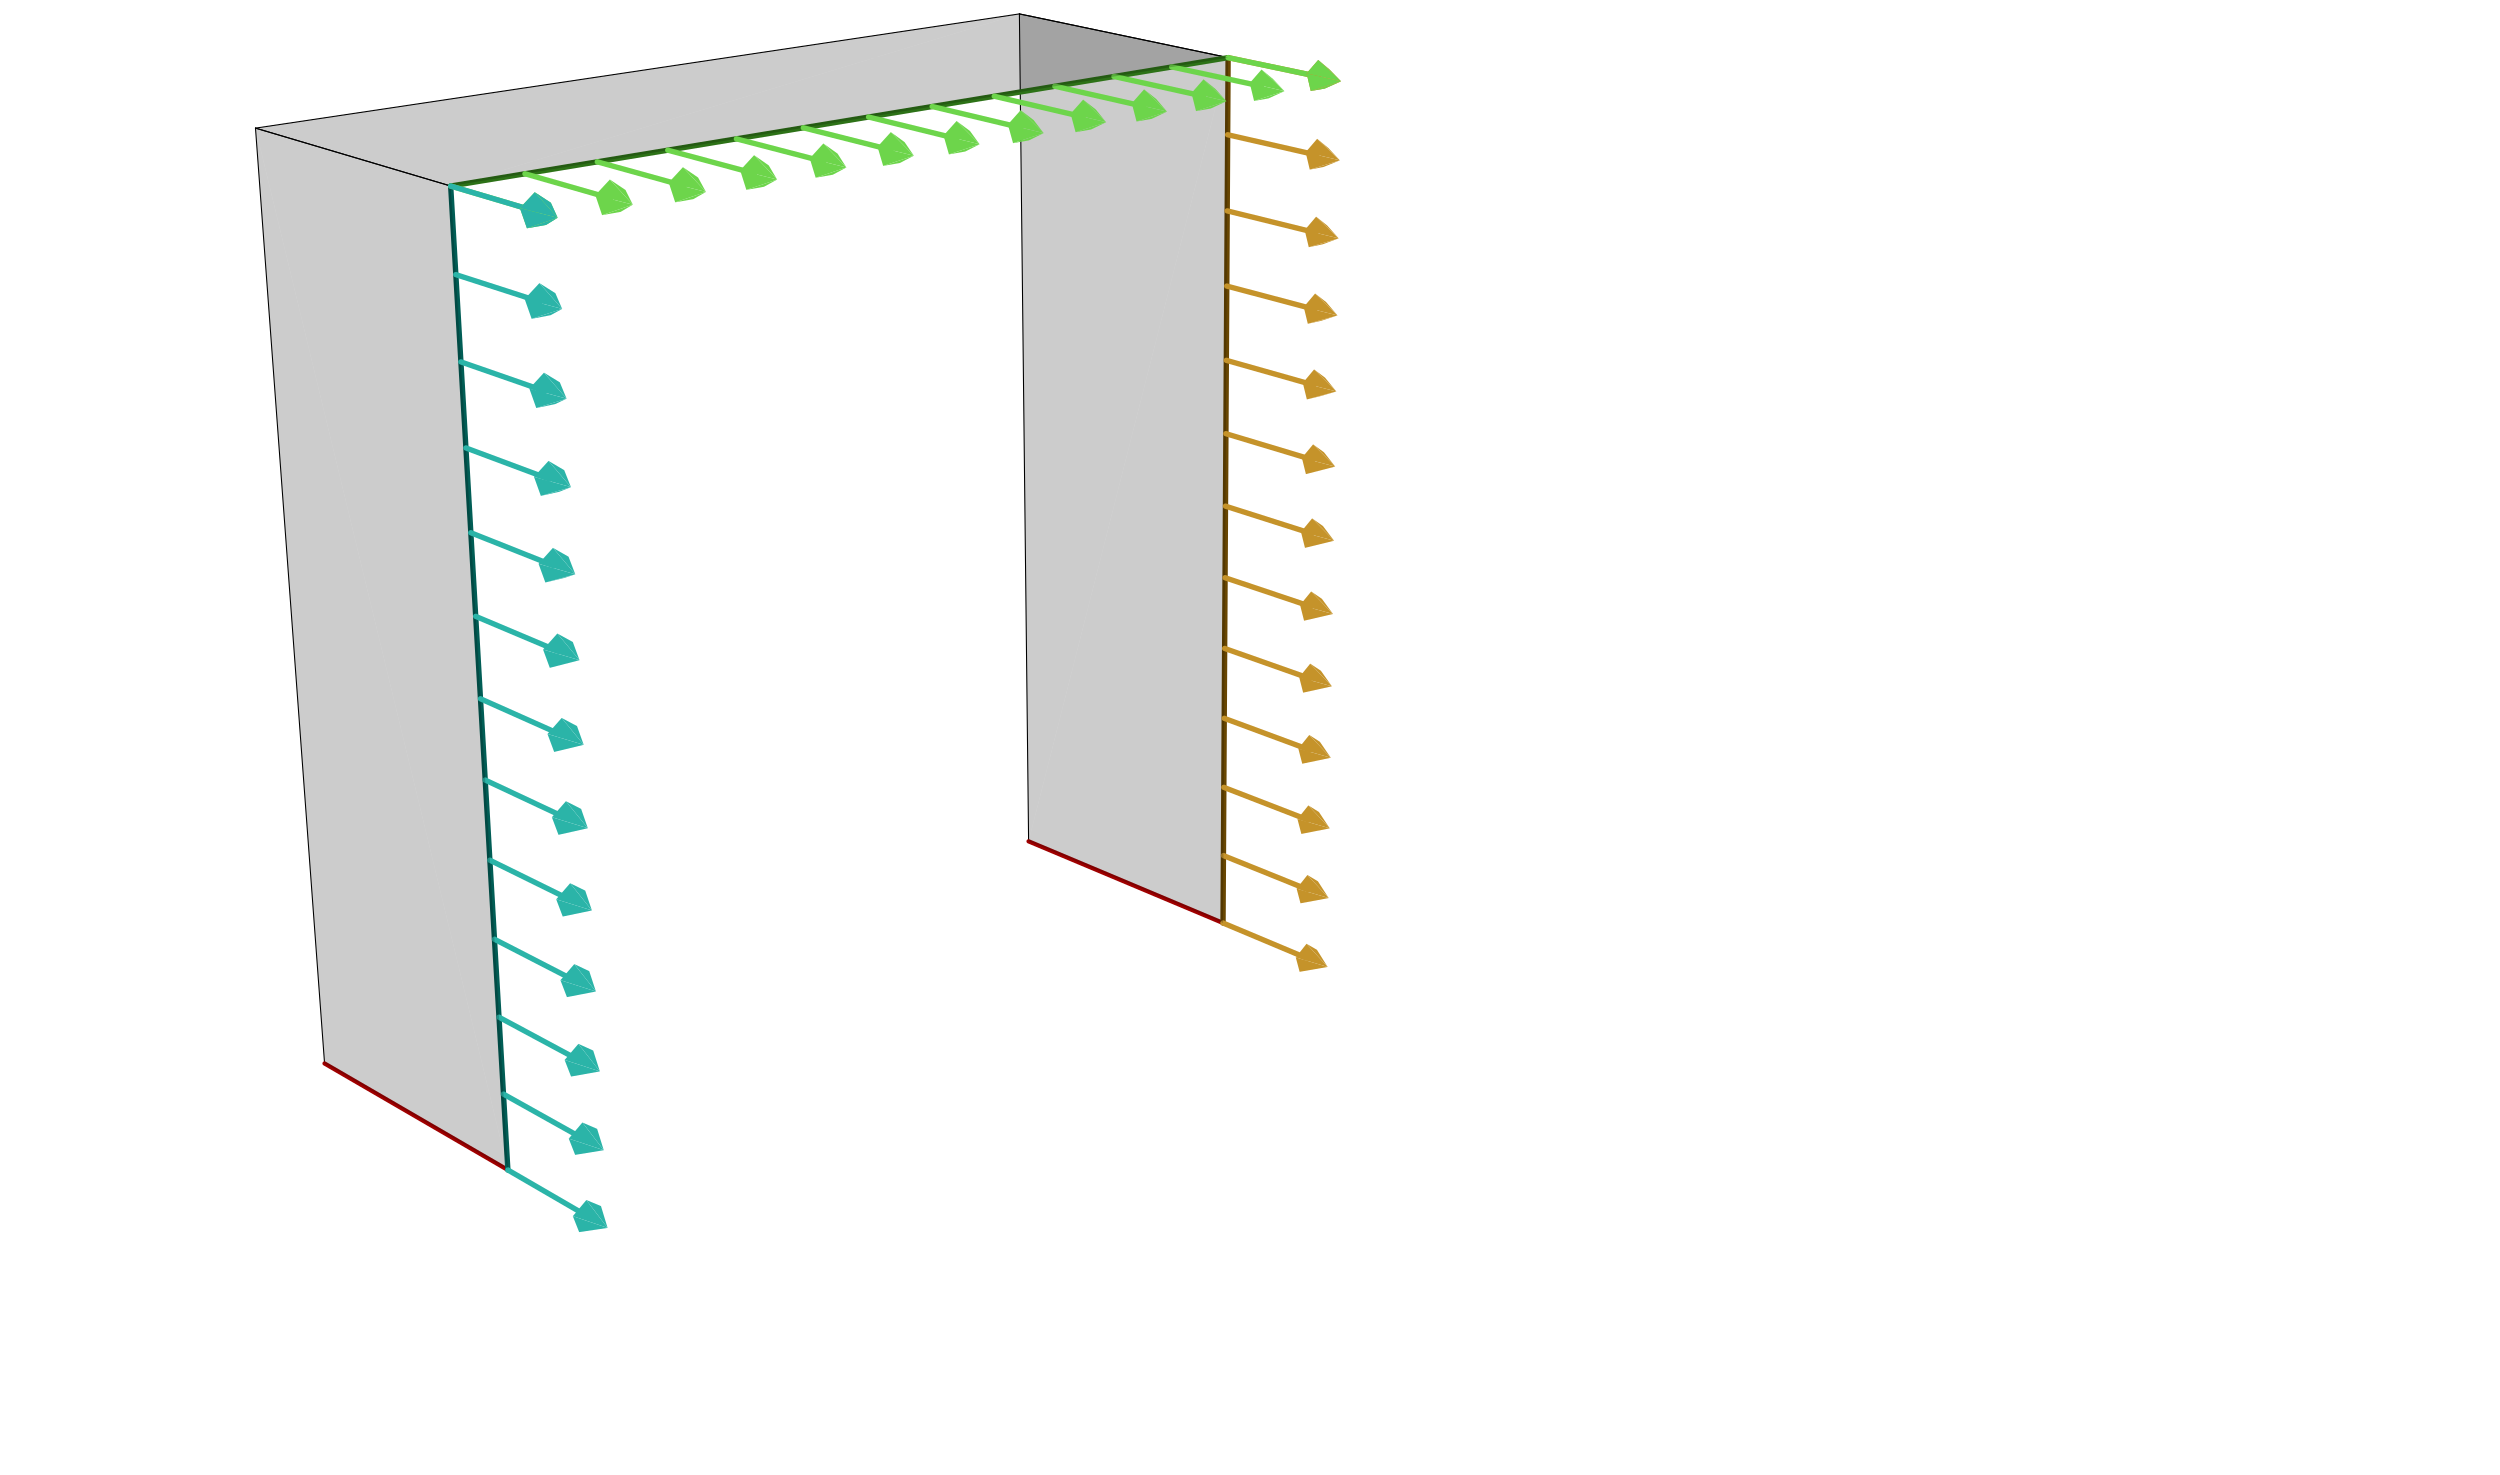 ﻿<svg viewBox="-1163.5 -686.5 2327 1373" width="2327" height="1373" style="background-color: rgb(255, 255, 255);">
    <path d="M-206.082,96.612L-214.648,-673.555" style="fill:none;stroke:rgb(0,0,0);stroke-width:1;stroke-linecap:round">
    </path>
    <path d="M-25.098,172.629L-206.082,96.612" style="fill:none;stroke:rgb(160,0,0);stroke-width:4;stroke-linecap:round">
    </path>
    <path d="M-20.384,-632.85L-25.098,172.629" style="fill:none;stroke:rgb(104,70,1);stroke-width:5;stroke-linecap:round">
    </path>
    <path d="M-25.098,172.629L52.423,205.189" style="fill:none;stroke:rgb(197,147,42);stroke-width:5;stroke-linecap:round">
    </path>
    <path d="M-24.73,109.872L53.265,141.351" style="fill:none;stroke:rgb(197,147,42);stroke-width:5;stroke-linecap:round">
    </path>
    <path d="M-20.384,-632.85L-25.098,172.629L-206.082,96.612z" style="fill:rgb(0,0,0); fill-opacity: 0.2">
    </path>
    <path d="M-24.359,46.368L54.118,76.738" style="fill:none;stroke:rgb(197,147,42);stroke-width:5;stroke-linecap:round">
    </path>
    <path d="M-214.648,-673.555L-206.082,96.612L-20.384,-632.85z" style="fill:rgb(0,0,0); fill-opacity: 0.2">
    </path>
    <path d="M-23.983,-17.895L54.981,11.336" style="fill:none;stroke:rgb(197,147,42);stroke-width:5;stroke-linecap:round">
    </path>
    <path d="M-20.384,-632.85L-214.648,-673.555" style="fill:none;stroke:rgb(0,0,0);stroke-width:1;stroke-linecap:round">
    </path>
    <path d="M-214.648,-673.555L-925.703,-567.244" style="fill:none;stroke:rgb(0,0,0);stroke-width:1;stroke-linecap:round">
    </path>
    <path d="M-20.384,-632.85L-214.648,-673.555" style="fill:none;stroke:rgb(0,0,0);stroke-width:1;stroke-linecap:round">
    </path>
    <path d="M62.322,197.578L52.597,191.953L72.295,213.536z" style="fill:rgb(197,147,42)">
    </path>
    <path d="M42.587,204.642L46.183,218.076L72.295,213.536z" style="fill:rgb(197,147,42)">
    </path>
    <path d="M52.597,191.953L42.587,204.642L72.295,213.536z" style="fill:rgb(197,147,42)">
    </path>
    <path d="M-23.602,-82.933L55.855,-54.87" style="fill:none;stroke:rgb(197,147,42);stroke-width:5;stroke-linecap:round">
    </path>
    <path d="M63.222,133.814L53.442,127.955L73.263,149.422z" style="fill:rgb(197,147,42)">
    </path>
    <path d="M43.372,140.631L46.988,154.292L73.263,149.422z" style="fill:rgb(197,147,42)">
    </path>
    <path d="M53.442,127.955L43.372,140.631L73.263,149.422z" style="fill:rgb(197,147,42)">
    </path>
    <path d="M-23.217,-148.758L56.739,-121.895" style="fill:none;stroke:rgb(197,147,42);stroke-width:5;stroke-linecap:round">
    </path>
    <path d="M64.134,69.277L54.297,63.178L74.242,84.526z" style="fill:rgb(197,147,42)">
    </path>
    <path d="M44.167,75.841L47.803,89.733L74.242,84.526z" style="fill:rgb(197,147,42)">
    </path>
    <path d="M54.297,63.178L44.167,75.841L74.242,84.526z" style="fill:rgb(197,147,42)">
    </path>
    <path d="M-22.827,-215.385L57.635,-189.753" style="fill:none;stroke:rgb(197,147,42);stroke-width:5;stroke-linecap:round">
    </path>
    <path d="M65.056,3.953L55.162,-2.39L75.233,18.833z" style="fill:rgb(197,147,42)">
    </path>
    <path d="M44.972,10.258L48.628,24.385L75.233,18.833z" style="fill:rgb(197,147,42)">
    </path>
    <path d="M55.162,-2.39L44.972,10.258L75.233,18.833z" style="fill:rgb(197,147,42)">
    </path>
    <path d="M-22.432,-282.83L58.542,-258.462" style="fill:none;stroke:rgb(197,147,42);stroke-width:5;stroke-linecap:round">
    </path>
    <path d="M65.99,-62.172L56.038,-68.765L76.236,-47.672z" style="fill:rgb(197,147,42)">
    </path>
    <path d="M45.786,-56.134L49.463,-41.766L76.236,-47.672z" style="fill:rgb(197,147,42)">
    </path>
    <path d="M56.038,-68.765L45.786,-56.134L76.236,-47.672z" style="fill:rgb(197,147,42)">
    </path>
    <path d="M-22.032,-351.106L59.46,-328.036" style="fill:none;stroke:rgb(197,147,42);stroke-width:5;stroke-linecap:round">
    </path>
    <path d="M66.935,-129.114L56.925,-135.963L77.252,-115.003z" style="fill:rgb(197,147,42)">
    </path>
    <path d="M46.611,-123.349L50.309,-108.736L77.252,-115.003z" style="fill:rgb(197,147,42)">
    </path>
    <path d="M56.925,-135.963L46.611,-123.349L77.252,-115.003z" style="fill:rgb(197,147,42)">
    </path>
    <path d="M-21.628,-420.231L60.39,-398.492" style="fill:none;stroke:rgb(197,147,42);stroke-width:5;stroke-linecap:round">
    </path>
    <path d="M67.893,-196.886L57.823,-203.997L78.281,-183.176z" style="fill:rgb(197,147,42)">
    </path>
    <path d="M47.446,-191.403L51.165,-176.54L78.281,-183.176z" style="fill:rgb(197,147,42)">
    </path>
    <path d="M57.823,-203.997L47.446,-191.403L78.281,-183.176z" style="fill:rgb(197,147,42)">
    </path>
    <path d="M-21.218,-490.218L61.332,-469.848" style="fill:none;stroke:rgb(197,147,42);stroke-width:5;stroke-linecap:round">
    </path>
    <path d="M52.031,-245.192L64.727,-248.445L79.322,-252.208z" style="fill:rgb(197,147,42)">
    </path>
    <path d="M68.862,-265.506L58.732,-272.884L79.322,-252.208z" style="fill:rgb(197,147,42)">
    </path>
    <path d="M48.291,-260.311L52.031,-245.192L79.322,-252.208z" style="fill:rgb(197,147,42)">
    </path>
    <path d="M58.732,-272.884L48.291,-260.311L79.322,-252.208z" style="fill:rgb(197,147,42)">
    </path>
    <path d="M-20.804,-561.086L62.285,-542.12" style="fill:none;stroke:rgb(197,147,42);stroke-width:5;stroke-linecap:round">
    </path>
    <path d="M52.909,-314.711L65.681,-317.781L80.377,-322.114z" style="fill:rgb(197,147,42)">
    </path>
    <path d="M69.843,-334.989L59.653,-342.641L80.377,-322.114z" style="fill:rgb(197,147,42)">
    </path>
    <path d="M49.147,-330.09L52.909,-314.711L80.377,-322.114z" style="fill:rgb(197,147,42)">
    </path>
    <path d="M59.653,-342.641L49.147,-330.09L80.377,-322.114z" style="fill:rgb(197,147,42)">
    </path>
    <path d="M-20.384,-632.85L63.251,-615.326" style="fill:none;stroke:rgb(197,147,42);stroke-width:5;stroke-linecap:round">
    </path>
    <path d="M-744.008,-513.346L-20.384,-632.85" style="fill:none;stroke:rgb(45,114,23);stroke-width:5;stroke-linecap:round">
    </path>
    <path d="M-20.384,-632.85L63.251,-615.326" style="fill:none;stroke:rgb(109,213,75);stroke-width:5;stroke-linecap:round">
    </path>
    <path d="M53.797,-385.111L66.648,-387.995L81.445,-392.912z" style="fill:rgb(197,147,42)">
    </path>
    <path d="M70.837,-405.351L60.585,-413.283L81.445,-392.912z" style="fill:rgb(197,147,42)">
    </path>
    <path d="M50.014,-400.756L53.797,-385.111L81.445,-392.912z" style="fill:rgb(197,147,42)">
    </path>
    <path d="M60.585,-413.283L50.014,-400.756L81.445,-392.912z" style="fill:rgb(197,147,42)">
    </path>
    <path d="M54.697,-456.409L67.627,-459.101L82.527,-464.617z" style="fill:rgb(197,147,42)">
    </path>
    <path d="M71.843,-476.609L61.529,-484.828L82.527,-464.617z" style="fill:rgb(197,147,42)">
    </path>
    <path d="M-925.703,-567.244L-861.397,303.384" style="fill:none;stroke:rgb(0,0,0);stroke-width:1;stroke-linecap:round">
    </path>
    <path d="M-690.767,402.511L-861.397,303.384" style="fill:none;stroke:rgb(160,0,0);stroke-width:4;stroke-linecap:round">
    </path>
    <path d="M50.892,-472.326L54.697,-456.409L82.527,-464.617z" style="fill:rgb(197,147,42)">
    </path>
    <path d="M-72.88,-624.18L10.603,-606.254" style="fill:none;stroke:rgb(109,213,75);stroke-width:5;stroke-linecap:round">
    </path>
    <path d="M61.529,-484.828L50.892,-472.326L82.527,-464.617z" style="fill:rgb(197,147,42)">
    </path>
    <path d="M55.609,-528.624L68.619,-531.119L83.623,-537.249z" style="fill:rgb(197,147,42)">
    </path>
    <path d="M72.862,-548.78L62.486,-557.293L83.623,-537.249z" style="fill:rgb(197,147,42)">
    </path>
    <path d="M51.781,-544.819L55.609,-528.624L83.623,-537.249z" style="fill:rgb(197,147,42)">
    </path>
    <path d="M62.486,-557.293L51.781,-544.819L83.623,-537.249z" style="fill:rgb(197,147,42)">
    </path>
    <path d="M56.532,-601.773L69.624,-604.065L84.733,-610.824z" style="fill:rgb(197,147,42)">
    </path>
    <path d="M56.532,-601.773L69.624,-604.065L84.733,-610.824z" style="fill:rgb(109,213,75)">
    </path>
    <path d="M73.895,-621.883L63.454,-630.696L84.733,-610.824z" style="fill:rgb(197,147,42)">
    </path>
    <path d="M73.895,-621.883L63.454,-630.696L84.733,-610.824z" style="fill:rgb(109,213,75)">
    </path>
    <path d="M-126.626,-615.304L-43.328,-596.961" style="fill:none;stroke:rgb(109,213,75);stroke-width:5;stroke-linecap:round">
    </path>
    <path d="M52.682,-618.25L56.532,-601.773L84.733,-610.824z" style="fill:rgb(197,147,42)">
    </path>
    <path d="M52.682,-618.25L56.532,-601.773L84.733,-610.824z" style="fill:rgb(109,213,75)">
    </path>
    <path d="M63.454,-630.696L52.682,-618.25L84.733,-610.824z" style="fill:rgb(197,147,42)">
    </path>
    <path d="M63.454,-630.696L52.682,-618.25L84.733,-610.824z" style="fill:rgb(109,213,75)">
    </path>
    <path d="M3.781,-592.534L17.189,-594.882L32.052,-601.648z" style="fill:rgb(109,213,75)">
    </path>
    <path d="M21.481,-612.908L10.736,-621.797L32.052,-601.648z" style="fill:rgb(109,213,75)">
    </path>
    <path d="M-181.668,-606.214L-98.587,-587.44" style="fill:none;stroke:rgb(109,213,75);stroke-width:5;stroke-linecap:round">
    </path>
    <path d="M-0.246,-609.188L3.781,-592.534L32.052,-601.648z" style="fill:rgb(109,213,75)">
    </path>
    <path d="M-744.008,-513.346L-20.384,-632.85L-214.648,-673.555z" style="fill:rgb(0,0,0); fill-opacity: 0.2">
    </path>
    <path d="M10.736,-621.797L-0.246,-609.188L32.052,-601.648z" style="fill:rgb(109,213,75)">
    </path>
    <path d="M-50.255,-583.071L-36.519,-585.476L-21.918,-592.247z" style="fill:rgb(109,213,75)">
    </path>
    <path d="M-32.207,-603.715L-43.267,-612.681L-21.918,-592.247z" style="fill:rgb(109,213,75)">
    </path>
    <path d="M-238.053,-596.903L-155.226,-577.681" style="fill:none;stroke:rgb(109,213,75);stroke-width:5;stroke-linecap:round">
    </path>
    <path d="M-54.466,-599.904L-50.255,-583.071L-21.918,-592.247z" style="fill:rgb(109,213,75)">
    </path>
    <path d="M-43.267,-612.681L-54.466,-599.904L-21.918,-592.247z" style="fill:rgb(109,213,75)">
    </path>
    <path d="M-861.397,303.384L-925.703,-567.244L-690.767,402.511z" style="fill:rgb(0,0,0); fill-opacity: 0.2">
    </path>
    <path d="M-105.623,-573.374L-91.547,-575.839L-77.227,-582.613z" style="fill:rgb(109,213,75)">
    </path>
    <path d="M-87.215,-594.297L-98.603,-603.34L-77.227,-582.613z" style="fill:rgb(109,213,75)">
    </path>
    <path d="M-295.83,-587.361L-213.296,-567.675" style="fill:none;stroke:rgb(109,213,75);stroke-width:5;stroke-linecap:round">
    </path>
    <path d="M-110.027,-590.391L-105.623,-573.374L-77.227,-582.613z" style="fill:rgb(109,213,75)">
    </path>
    <path d="M-98.603,-603.34L-110.027,-590.391L-77.227,-582.613z" style="fill:rgb(109,213,75)">
    </path>
    <path d="M-690.767,402.511L-744.008,-513.346" style="fill:none;stroke:rgb(1,93,85);stroke-width:5;stroke-linecap:round">
    </path>
    <path d="M-690.767,402.511L-616.944,445.398" style="fill:none;stroke:rgb(43,180,168);stroke-width:5;stroke-linecap:round">
    </path>
    <path d="M-925.703,-567.244L-214.648,-673.555L-744.008,-513.346z" style="fill:rgb(0,0,0); fill-opacity: 0.2">
    </path>
    <path d="M-162.374,-563.435L-147.945,-565.962L-133.924,-572.737z" style="fill:rgb(109,213,75)">
    </path>
    <path d="M-143.593,-584.643L-155.322,-593.766L-133.924,-572.737z" style="fill:rgb(109,213,75)">
    </path>
    <path d="M-355.053,-577.581L-272.852,-557.413" style="fill:none;stroke:rgb(109,213,75);stroke-width:5;stroke-linecap:round">
    </path>
    <path d="M-694.872,331.9L-620.632,373.427" style="fill:none;stroke:rgb(43,180,168);stroke-width:5;stroke-linecap:round">
    </path>
    <path d="M-166.978,-580.639L-162.374,-563.435L-133.924,-572.737z" style="fill:rgb(109,213,75)">
    </path>
    <path d="M-155.322,-593.766L-166.978,-580.639L-133.924,-572.737z" style="fill:rgb(109,213,75)">
    </path>
    <path d="M-699.033,260.321L-624.371,300.447" style="fill:none;stroke:rgb(43,180,168);stroke-width:5;stroke-linecap:round">
    </path>
    <path d="M-220.56,-553.245L-205.764,-555.836L-192.061,-562.61z" style="fill:rgb(109,213,75)">
    </path>
    <path d="M-201.393,-574.747L-213.477,-583.95L-192.061,-562.61z" style="fill:rgb(109,213,75)">
    </path>
    <path d="M-415.775,-567.553L-333.953,-546.885" style="fill:none;stroke:rgb(109,213,75);stroke-width:5;stroke-linecap:round">
    </path>
    <path d="M-225.373,-570.641L-220.56,-553.245L-192.061,-562.61z" style="fill:rgb(109,213,75)">
    </path>
    <path d="M-213.477,-583.95L-225.373,-570.641L-192.061,-562.61z" style="fill:rgb(109,213,75)">
    </path>
    <path d="M-703.251,187.755L-628.163,226.437" style="fill:none;stroke:rgb(43,180,168);stroke-width:5;stroke-linecap:round">
    </path>
    <path d="M-744.008,-513.346L-925.703,-567.244" style="fill:none;stroke:rgb(0,0,0);stroke-width:1;stroke-linecap:round">
    </path>
    <path d="M-744.008,-513.346L-925.703,-567.244" style="fill:none;stroke:rgb(0,0,0);stroke-width:1;stroke-linecap:round">
    </path>
    <path d="M-604.106,436.115L-617.708,430.487L-597.948,456.435z" style="fill:rgb(43,180,168)">
    </path>
    <path d="M-630.323,445.499L-624.428,460.357L-597.948,456.435z" style="fill:rgb(43,180,168)">
    </path>
    <path d="M-617.708,430.487L-630.323,445.499L-597.948,456.435z" style="fill:rgb(43,180,168)">
    </path>
    <path d="M-707.528,114.182L-632.009,151.374" style="fill:none;stroke:rgb(43,180,168);stroke-width:5;stroke-linecap:round">
    </path>
    <path d="M-280.235,-542.794L-265.059,-545.452L-251.696,-552.222z" style="fill:rgb(109,213,75)">
    </path>
    <path d="M-260.669,-564.597L-273.122,-573.881L-251.696,-552.222z" style="fill:rgb(109,213,75)">
    </path>
    <path d="M-607.696,364.235L-621.407,358.307L-601.524,384.116z" style="fill:rgb(43,180,168)">
    </path>
    <path d="M-478.054,-557.267L-396.658,-536.081" style="fill:none;stroke:rgb(109,213,75);stroke-width:5;stroke-linecap:round">
    </path>
    <path d="M-285.266,-560.386L-280.235,-542.794L-251.696,-552.222z" style="fill:rgb(109,213,75)">
    </path>
    <path d="M-634.115,373.308L-628.169,388.459L-601.524,384.116z" style="fill:rgb(43,180,168)">
    </path>
    <path d="M-273.122,-573.881L-285.266,-560.386L-251.696,-552.222z" style="fill:rgb(109,213,75)">
    </path>
    <path d="M-621.407,358.307L-634.115,373.308L-601.524,384.116z" style="fill:rgb(43,180,168)">
    </path>
    <path d="M-711.865,39.579L-635.909,75.236" style="fill:none;stroke:rgb(43,180,168);stroke-width:5;stroke-linecap:round">
    </path>
    <path d="M-690.767,402.511L-744.008,-513.346L-925.703,-567.244z" style="fill:rgb(0,0,0); fill-opacity: 0.2">
    </path>
    <path d="M-611.337,291.349L-625.157,285.114L-605.151,310.777z" style="fill:rgb(43,180,168)">
    </path>
    <path d="M-637.96,300.102L-631.963,315.552L-605.151,310.777z" style="fill:rgb(43,180,168)">
    </path>
    <path d="M-625.157,285.114L-637.96,300.102L-605.151,310.777z" style="fill:rgb(43,180,168)">
    </path>
    <path d="M-716.263,-36.073L-639.867,-2" style="fill:none;stroke:rgb(43,180,168);stroke-width:5;stroke-linecap:round">
    </path>
    <path d="M-341.459,-532.072L-325.887,-534.799L-312.886,-541.564z" style="fill:rgb(109,213,75)">
    </path>
    <path d="M-321.479,-554.185L-334.316,-563.552L-312.886,-541.564z" style="fill:rgb(109,213,75)">
    </path>
    <path d="M-541.951,-546.715L-461.032,-524.989" style="fill:none;stroke:rgb(109,213,75);stroke-width:5;stroke-linecap:round">
    </path>
    <path d="M-615.028,217.436L-628.96,210.886L-608.829,236.397z" style="fill:rgb(43,180,168)">
    </path>
    <path d="M-346.718,-549.864L-341.459,-532.072L-312.886,-541.564z" style="fill:rgb(109,213,75)">
    </path>
    <path d="M-334.316,-563.552L-346.718,-549.864L-312.886,-541.564z" style="fill:rgb(109,213,75)">
    </path>
    <path d="M-641.86,225.859L-635.81,241.615L-608.829,236.397z" style="fill:rgb(43,180,168)">
    </path>
    <path d="M-628.96,210.886L-641.86,225.859L-608.829,236.397z" style="fill:rgb(43,180,168)">
    </path>
    <path d="M-720.723,-112.799L-643.881,-80.358" style="fill:none;stroke:rgb(43,180,168);stroke-width:5;stroke-linecap:round">
    </path>
    <path d="M-618.772,142.474L-632.817,135.601L-612.559,160.952z" style="fill:rgb(43,180,168)">
    </path>
    <path d="M-645.816,150.557L-639.712,166.626L-612.559,160.952z" style="fill:rgb(43,180,168)">
    </path>
    <path d="M-632.817,135.601L-645.816,150.557L-612.559,160.952z" style="fill:rgb(43,180,168)">
    </path>
    <path d="M-725.247,-190.62L-647.955,-159.863" style="fill:none;stroke:rgb(43,180,168);stroke-width:5;stroke-linecap:round">
    </path>
    <path d="M-404.291,-521.068L-388.308,-523.867L-375.693,-530.624z" style="fill:rgb(109,213,75)">
    </path>
    <path d="M-383.882,-543.5L-397.119,-552.951L-375.693,-530.624z" style="fill:rgb(109,213,75)">
    </path>
    <path d="M-607.531,-535.885L-527.143,-513.598" style="fill:none;stroke:rgb(109,213,75);stroke-width:5;stroke-linecap:round">
    </path>
    <path d="M-409.788,-539.065L-404.291,-521.068L-375.693,-530.624z" style="fill:rgb(109,213,75)">
    </path>
    <path d="M-397.119,-552.951L-409.788,-539.065L-375.693,-530.624z" style="fill:rgb(109,213,75)">
    </path>
    <path d="M-622.57,66.442L-636.729,59.237L-616.344,84.421z" style="fill:rgb(43,180,168)">
    </path>
    <path d="M-649.828,74.173L-643.67,90.563L-616.344,84.421z" style="fill:rgb(43,180,168)">
    </path>
    <path d="M-636.729,59.237L-649.828,74.173L-616.344,84.421z" style="fill:rgb(43,180,168)">
    </path>
    <path d="M-729.836,-269.56L-652.088,-240.54" style="fill:none;stroke:rgb(43,180,168);stroke-width:5;stroke-linecap:round">
    </path>
    <path d="M-626.422,-10.685L-640.698,-18.231L-620.183,6.779z" style="fill:rgb(43,180,168)">
    </path>
    <path d="M-653.899,-3.316L-647.685,13.403L-620.183,6.779z" style="fill:rgb(43,180,168)">
    </path>
    <path d="M-640.698,-18.231L-653.899,-3.316L-620.183,6.779z" style="fill:rgb(43,180,168)">
    </path>
    <path d="M-734.492,-349.645L-656.283,-322.415" style="fill:none;stroke:rgb(43,180,168);stroke-width:5;stroke-linecap:round">
    </path>
    <path d="M-468.796,-509.771L-452.385,-512.645L-440.181,-519.39z" style="fill:rgb(109,213,75)">
    </path>
    <path d="M-447.942,-532.532L-461.597,-542.067L-440.181,-519.39z" style="fill:rgb(109,213,75)">
    </path>
    <path d="M-674.859,-524.766L-595.061,-501.895" style="fill:none;stroke:rgb(109,213,75);stroke-width:5;stroke-linecap:round">
    </path>
    <path d="M-474.543,-527.977L-468.796,-509.771L-440.181,-519.39z" style="fill:rgb(109,213,75)">
    </path>
    <path d="M-461.597,-542.067L-474.543,-527.977L-440.181,-519.39z" style="fill:rgb(109,213,75)">
    </path>
    <path d="M-651.758,-64.879L-634.672,-69.257L-624.079,-71.998z" style="fill:rgb(43,180,168)">
    </path>
    <path d="M-630.331,-88.929L-644.725,-96.826L-624.079,-71.998z" style="fill:rgb(43,180,168)">
    </path>
    <path d="M-658.028,-81.935L-651.758,-64.879L-624.079,-71.998z" style="fill:rgb(43,180,168)">
    </path>
    <path d="M-644.725,-96.826L-658.028,-81.935L-624.079,-71.998z" style="fill:rgb(43,180,168)">
    </path>
    <path d="M-739.215,-430.898L-660.54,-405.515" style="fill:none;stroke:rgb(43,180,168);stroke-width:5;stroke-linecap:round">
    </path>
    <path d="M-655.891,-144.307L-638.666,-148.448L-628.032,-151.935z" style="fill:rgb(43,180,168)">
    </path>
    <path d="M-634.296,-168.317L-648.811,-176.573L-628.032,-151.935z" style="fill:rgb(43,180,168)">
    </path>
    <path d="M-662.219,-161.707L-655.891,-144.307L-628.032,-151.935z" style="fill:rgb(43,180,168)">
    </path>
    <path d="M-535.042,-498.169L-518.186,-501.121L-506.42,-507.852z" style="fill:rgb(109,213,75)">
    </path>
    <path d="M-648.811,-176.573L-662.219,-161.707L-628.032,-151.935z" style="fill:rgb(43,180,168)">
    </path>
    <path d="M-513.726,-521.268L-527.816,-530.889L-506.42,-507.852z" style="fill:rgb(109,213,75)">
    </path>
    <path d="M-744.008,-513.346L-664.862,-489.868" style="fill:none;stroke:rgb(109,213,75);stroke-width:5;stroke-linecap:round">
    </path>
    <path d="M-744.008,-513.346L-664.862,-489.868" style="fill:none;stroke:rgb(43,180,168);stroke-width:5;stroke-linecap:round">
    </path>
    <path d="M-541.05,-516.59L-535.042,-498.169L-506.42,-507.852z" style="fill:rgb(109,213,75)">
    </path>
    <path d="M-527.816,-530.889L-541.05,-516.59L-506.42,-507.852z" style="fill:rgb(109,213,75)">
    </path>
    <path d="M-660.085,-224.907L-642.719,-228.804L-632.043,-233.057z" style="fill:rgb(43,180,168)">
    </path>
    <path d="M-638.319,-248.872L-652.957,-257.497L-632.043,-233.057z" style="fill:rgb(43,180,168)">
    </path>
    <path d="M-666.471,-242.66L-660.085,-224.907L-632.043,-233.057z" style="fill:rgb(43,180,168)">
    </path>
    <path d="M-652.957,-257.497L-666.471,-242.66L-632.043,-233.057z" style="fill:rgb(43,180,168)">
    </path>
    <path d="M-664.341,-306.704L-646.832,-310.349L-636.114,-315.393z" style="fill:rgb(43,180,168)">
    </path>
    <path d="M-642.402,-330.62L-657.165,-339.625L-636.114,-315.393z" style="fill:rgb(43,180,168)">
    </path>
    <path d="M-603.1,-486.25L-585.781,-489.283L-574.482,-495.997z" style="fill:rgb(109,213,75)">
    </path>
    <path d="M-581.305,-509.697L-595.849,-519.405L-574.482,-495.997z" style="fill:rgb(109,213,75)">
    </path>
    <path d="M-670.787,-324.818L-664.341,-306.704L-636.114,-315.393z" style="fill:rgb(43,180,168)">
    </path>
    <path d="M-657.165,-339.625L-670.787,-324.818L-636.114,-315.393z" style="fill:rgb(43,180,168)">
    </path>
    <path d="M-609.382,-504.89L-603.1,-486.25L-574.482,-495.997z" style="fill:rgb(109,213,75)">
    </path>
    <path d="M-595.849,-519.405L-609.382,-504.89L-574.482,-495.997z" style="fill:rgb(109,213,75)">
    </path>
    <path d="M-668.661,-389.726L-651.007,-393.112L-640.247,-398.968z" style="fill:rgb(43,180,168)">
    </path>
    <path d="M-646.547,-413.589L-661.435,-422.984L-640.247,-398.968z" style="fill:rgb(43,180,168)">
    </path>
    <path d="M-675.167,-408.211L-668.661,-389.726L-640.247,-398.968z" style="fill:rgb(43,180,168)">
    </path>
    <path d="M-661.435,-422.984L-675.167,-408.211L-640.247,-398.968z" style="fill:rgb(43,180,168)">
    </path>
    <path d="M-673.046,-474L-655.244,-477.118L-644.443,-483.811z" style="fill:rgb(109,213,75)">
    </path>
    <path d="M-673.046,-474L-655.244,-477.118L-644.443,-483.811z" style="fill:rgb(43,180,168)">
    </path>
    <path d="M-650.753,-497.806L-665.771,-507.602L-644.443,-483.811z" style="fill:rgb(109,213,75)">
    </path>
    <path d="M-650.753,-497.806L-665.771,-507.602L-644.443,-483.811z" style="fill:rgb(43,180,168)">
    </path>
    <path d="M-679.614,-492.864L-673.046,-474L-644.443,-483.811z" style="fill:rgb(109,213,75)">
    </path>
    <path d="M-679.614,-492.864L-673.046,-474L-644.443,-483.811z" style="fill:rgb(43,180,168)">
    </path>
    <path d="M-665.771,-507.602L-679.614,-492.864L-644.443,-483.811z" style="fill:rgb(109,213,75)">
    </path>
    <path d="M-665.771,-507.602L-679.614,-492.864L-644.443,-483.811z" style="fill:rgb(43,180,168)">
    </path>
</svg>